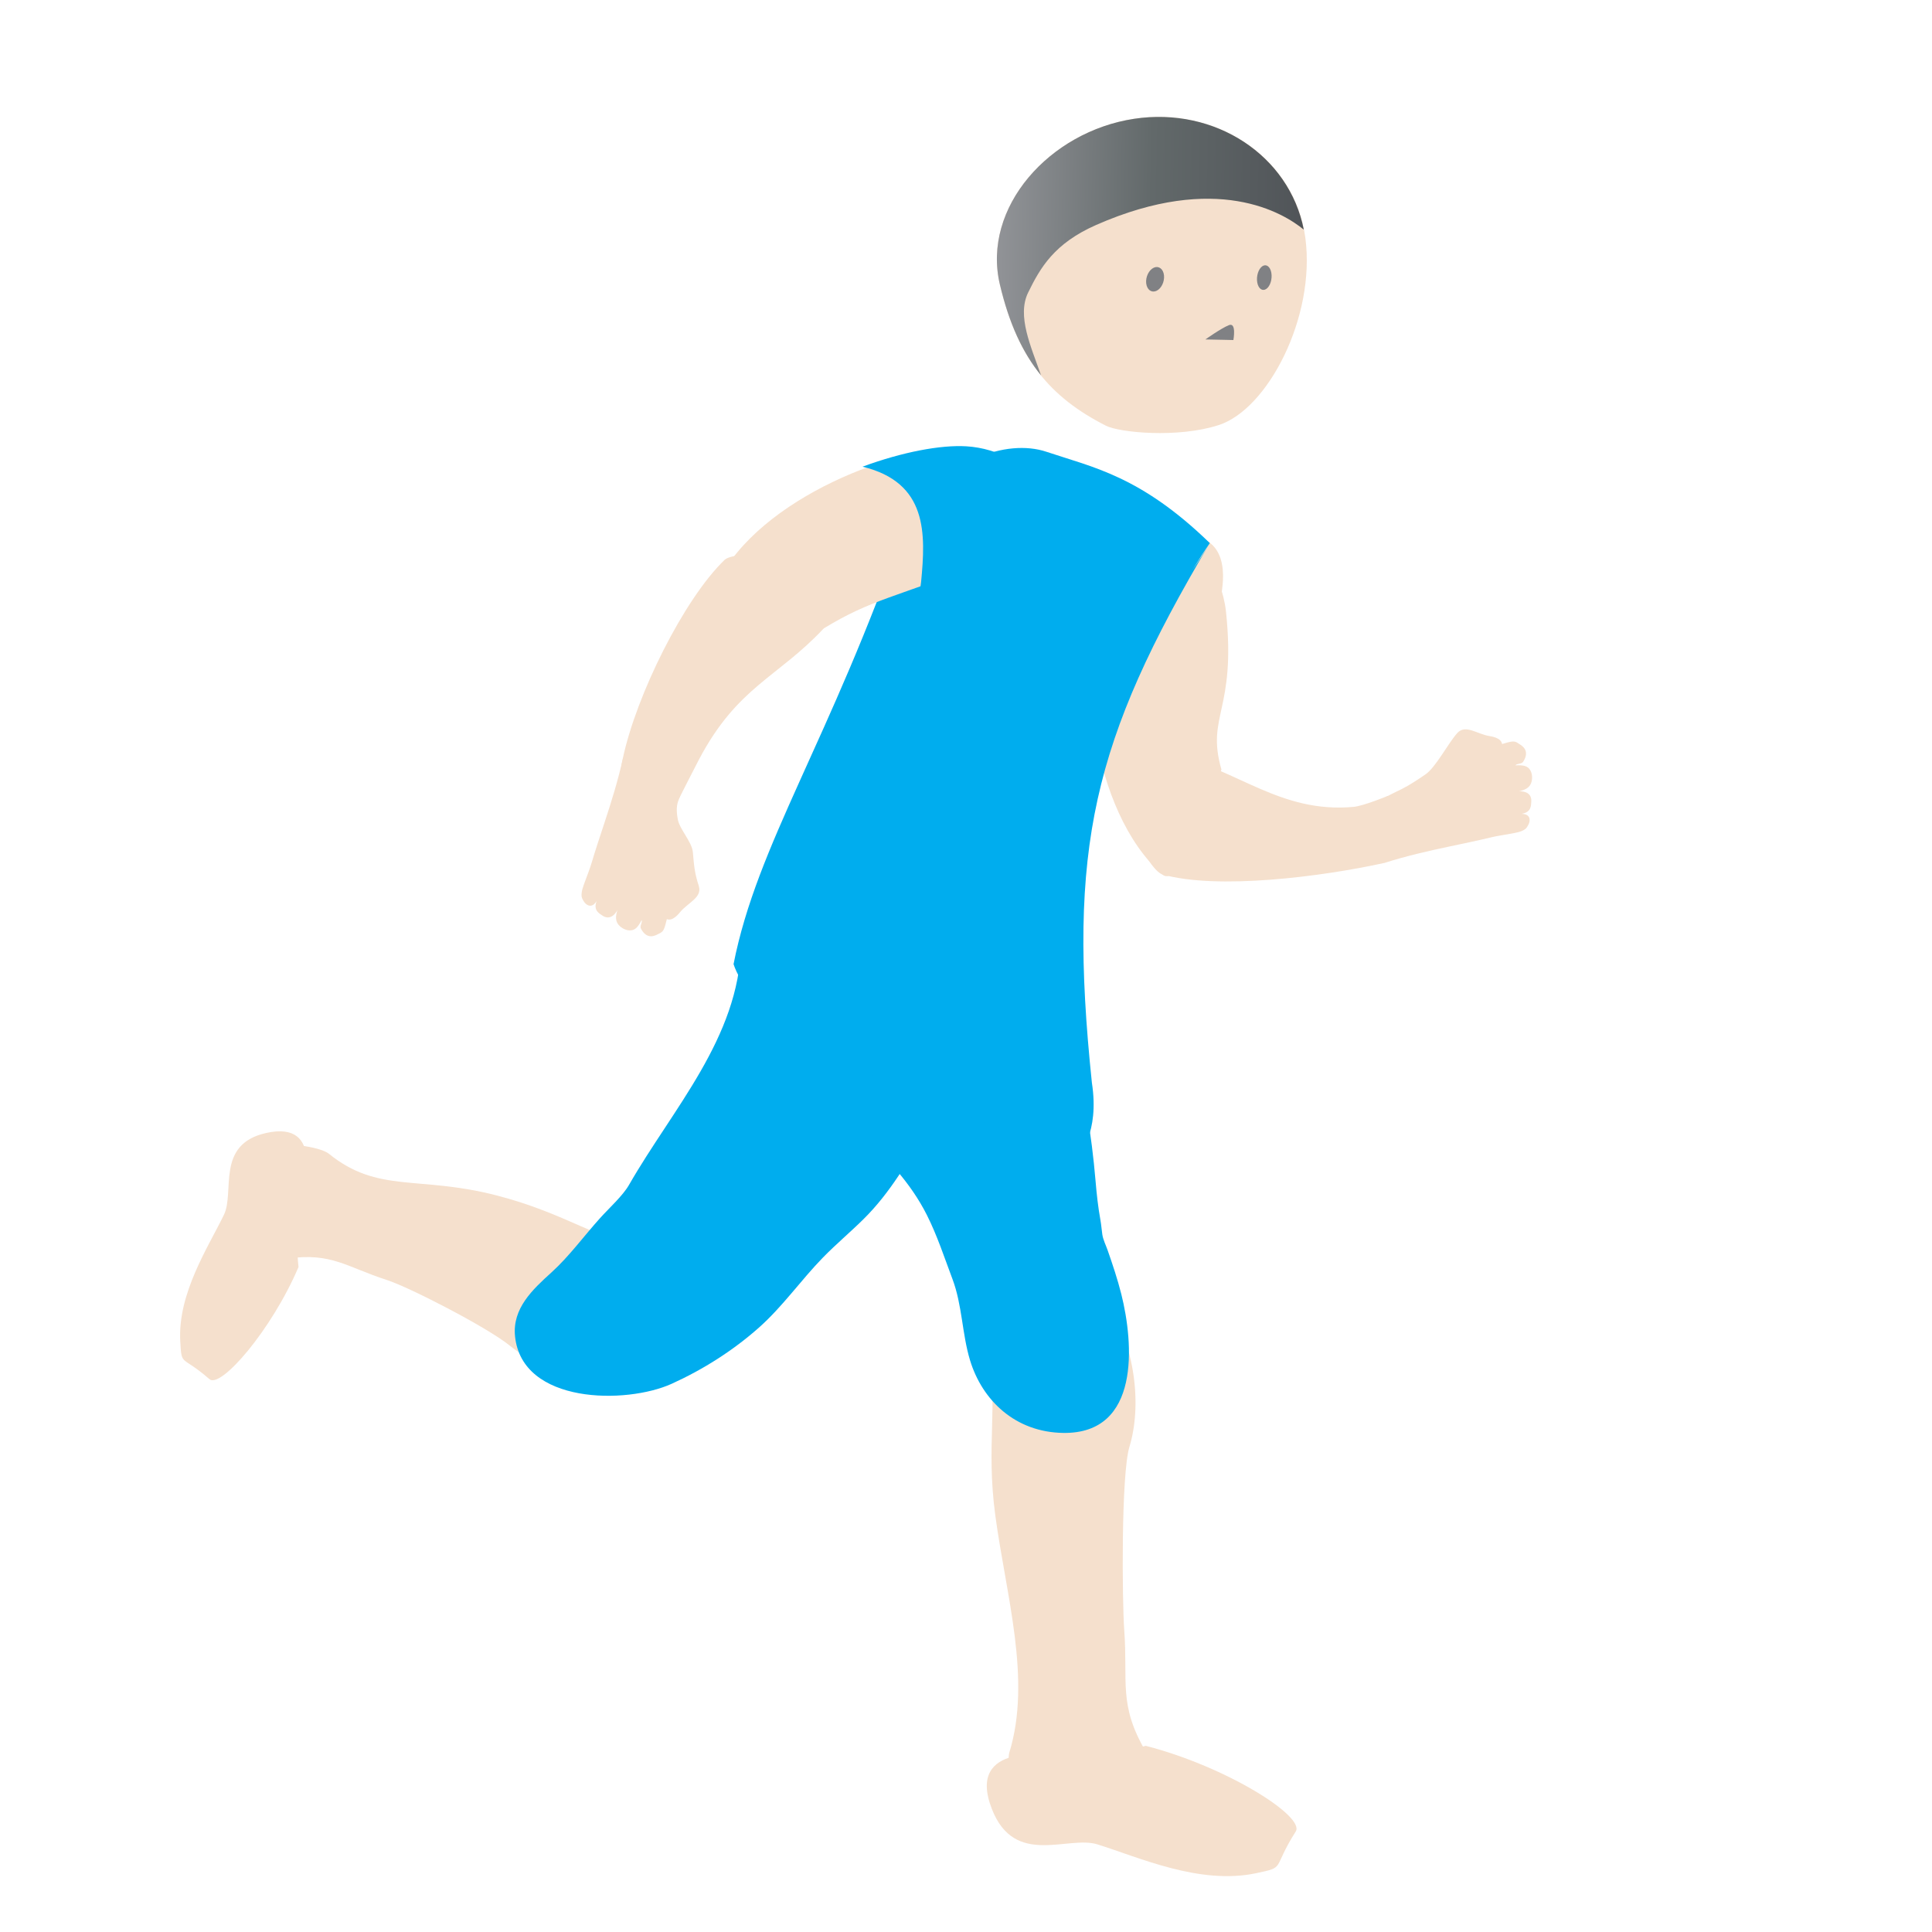 <?xml version="1.0" encoding="utf-8"?>
<!DOCTYPE svg PUBLIC "-//W3C//DTD SVG 1.1//EN" "http://www.w3.org/Graphics/SVG/1.1/DTD/svg11.dtd">
<svg version="1.1" xmlns="http://www.w3.org/2000/svg" xmlns:xlink="http://www.w3.org/1999/xlink" x="0px" y="0px" width="160px"
  height="160px" viewBox="0 0 160 160" enable-background="new 0 0 160 160" xml:space="preserve">
  <path fill="#F5E0CD" d="M107.307,151.676c-2.012,3.173-0.772,2.925-3.298,3.458
    c-4.691,0.988-9.732-1.34-13.138-2.394c-2.447-0.755-6.847,1.912-8.732-2.936
    c-2.187-5.627,4.957-4.411,5.246-4.436c0.002,0.002,2.364,0.094,3.391-0.024
    c1.077-0.123,2.615-0.366,4.111-0.762C101.556,146.297,108.098,150.428,107.307,151.676z"/>
  <path fill="#F5E0CD" d="M17.348,114.218c-2.347-2.048-2.3-1.001-2.42-3.137
    c-0.221-3.969,2.322-7.808,3.613-10.466c0.926-1.91-0.707-5.851,3.502-6.787
    c4.886-1.086,2.992,4.616,2.977,4.855c-0.001,0.003-0.374,1.926-0.405,2.782
    c-0.035,0.898-0.03,2.189,0.107,3.464C22.479,110.18,18.272,115.023,17.348,114.218z"/>
  <path fill="#F5E0CD" d="M82.427,125.504c0.89,6.624,3.015,13.558,1.167,19.617
    c-0.32,1.054,0.605,4.966,1.61,5.181c4.475,0.949,5.318,1.442,10.179-1.252
    c1.787-0.99,0.182-2.837-0.528-4.052c-2.238-3.833-1.438-5.737-1.75-9.996
    c-0.175-2.396-0.268-12.884,0.43-15.183c0.997-3.28,0.646-8.394-2.276-12.794
    c-1.973-2.965-10.28,1.662-9.449,5.28C82.713,116.244,81.632,119.595,82.427,125.504z"/>
  <path fill="#F5E0CD" d="M41.111,98.996c-6.473-1.668-9.805-0.145-13.882-3.453
    c-0.71-0.575-4.005-1.084-4.483-0.379c-2.124,3.14-2.765,3.635-2.211,8.209
    c0.202,1.681,2.122,1.025,3.276,0.858c3.643-0.523,4.856,0.685,8.225,1.772
    c1.895,0.613,8.296,3.912,10.164,5.423c2.664,2.157,7.534,3.756,12.71,2.702
    c3.489-0.712,2.327-10.149-1.339-10.741C49.582,102.745,46.884,100.483,41.111,98.996z"/>
  <path fill="#00ADEE" d="M91.289,102.233c-0.058-0.39-0.083-0.784-0.154-1.179
    c-0.198-1.095-0.311-2.131-0.405-3.242c-0.163-1.93-0.404-3.871-0.731-5.779
    c-0.273-1.595-0.629-3.178-1.037-4.744c-0.417-1.602-0.906-3.189-1.579-4.704
    c-0.578-1.303-1.269-2.592-2.161-3.709c-0.78-0.976-1.725-1.662-2.874-2.141
    c-0.122-0.051-0.249-0.117-0.377-0.153c-6.448-1.819-13.025,6.259-19.652,10.606
    c0,0,0.45,0.376,1.202,0.993c2.434,1.997,5.188,3.591,7.594,5.646
    c2.232,1.905,4.313,4.15,5.642,6.789c0.859,1.705,1.452,3.531,2.123,5.313
    c0.809,2.146,0.79,4.532,1.453,6.719c1.007,3.32,3.742,5.962,7.718,6.02
    c6.42,0.093,5.832-7.431,4.812-11.488c-0.311-1.238-0.717-2.451-1.138-3.655
    C91.582,103.116,91.356,102.678,91.289,102.233z"/>
  <path fill="#00ADEE" d="M83.708,86.956c-3.247-5.857-14.884-7.122-22.173-10.229
    c0,0-0.062,0.58-0.162,1.551c-0.184,7.675-5.667,13.543-9.284,19.855
    c-0.514,0.897-1.643,1.911-2.399,2.751c-1.329,1.475-2.552,3.162-4.022,4.494
    c-1.563,1.416-3.251,2.979-3.015,5.289c0.576,5.632,9.213,5.638,12.972,3.933
    c2.591-1.175,5.085-2.751,7.234-4.66c1.963-1.744,3.466-3.921,5.294-5.796
    c1.074-1.101,2.256-2.091,3.35-3.171c2.254-2.224,3.725-4.856,5.326-7.545
    c1.03-1.729,2.808-2.702,4.579-3.518C82.614,89.355,84.634,88.625,83.708,86.956z"/>
  <path fill="#F5E0CD" d="M96.261,72.415c4.532,1.292,13.182,0.197,18.406-0.955c0,0,1.846-1.983,1.308-3.925
    c-0.381-1.388-0.847-1.625-1.082-1.606c-0.003,0.001-1.984,0.821-2.807,0.894
    c-6.052,0.544-9.596-3.104-15.03-4.355C91.014,64.921,94.992,72.026,96.261,72.415z"/>
  <path fill="#F5E0CD" d="M96.259,72.422c-5.993-5.289-7.005-17.756-5.316-22.712
    c0.787-2.312,3.233-4.694,5.729-5.19c5.734-1.14,4.497,4.216,4.515,4.478
    c0,0.002,0.253,0.767,0.348,1.688c0.853,8.205-1.666,8.556-0.383,13.037
    C99.343,69.992,97.253,73.299,96.259,72.422z"/>
  <path fill="#F5E0CD" d="M125.85,61.633c-0.344-0.238-0.454-0.292-1.034-0.137
    c-0.604,0.159-1.239,0.4-1.855,0.494c-0.012,0.89-0.071,1.11,0.663,0.803
    c0.468-0.196,0.697-0.452,0.77-1.011c0.073-0.577-0.61-0.756-1.05-0.825
    c-1.004-0.156-1.984-1-2.66-0.248c-0.764,0.855-1.786,2.853-2.649,3.435
    c-0.633,0.427-1.251,0.848-1.934,1.194c-0.395,0.199-0.742,0.354-1.211,0.599
    c-0.303,0.157-0.529,0.438-0.705,0.72c-0.264,0.427-0.318,0.907-0.302,1.364
    c0.027,0.838,0.224,1.583,0.52,2.577c0.085,0.287,0.175,0.576,0.262,0.862
    c1.797-0.571,3.618-0.989,5.461-1.376c1.13-0.238,2.258-0.472,3.379-0.742
    c0.518-0.126,1.049-0.196,1.571-0.292c0.416-0.078,0.922-0.14,1.264-0.411
    c0.112-0.088,0.287-0.4,0.321-0.568c0.155-0.828-0.894-0.628-0.594-0.685
    c0.749-0.143,0.723-0.674,0.747-0.98c0.064-0.808-0.678-0.888-1.02-0.874
    c0.496-0.111,0.934-0.29,1.054-0.833c0.099-0.449-0.01-1.034-0.475-1.229
    c-0.272-0.115-0.589-0.094-0.876-0.086c0.151-0.175,0.51-0.094,0.64-0.292
    C126.76,62.137,126,61.736,125.85,61.633z"/>
  <path fill="#F5E0CD" d="M91.592,35.258c-4.652-2.366-7.338-5.556-8.787-11.697
    c-1.512-6.394,4.127-12.666,11.117-13.723c6.987-1.057,13.341,3.374,14.186,9.897
    c0.848,6.522-3.108,14.153-7.181,15.469C97.523,36.305,92.697,35.82,91.592,35.258z"/>
  <path fill="#808184" d="M95.906,24.009c-0.389,0.279-0.814,0.113-0.949-0.372
    c-0.136-0.484,0.07-1.106,0.459-1.388c0.388-0.28,0.812-0.113,0.947,0.371
    C96.498,23.107,96.293,23.729,95.906,24.009z"/>
  <path fill="#808184" d="M104.98,23.833c-0.3,0.316-0.665,0.196-0.817-0.268
    c-0.152-0.468-0.033-1.103,0.264-1.419c0.3-0.318,0.664-0.195,0.816,0.269
    C105.396,22.882,105.277,23.518,104.98,23.833z"/>
  <linearGradient id="SVGID_1_" gradientUnits="userSpaceOnUse" x1="115.795" y1="-4.731" x2="141.161" y2="-4.731" gradientTransform="matrix(1 0.02 -0.02 1 -33.284 22.68)">
    <stop  offset="0" style="stop-color:#919397"/>
    <stop  offset="0.5" style="stop-color:#62696A"/>
    <stop  offset="1" style="stop-color:#505458"/>
  </linearGradient>
  <path fill="url(#SVGID_1_)" d="M107.975,19.019c-1.204-6.124-7.327-10.198-14.053-9.181
    c-6.99,1.057-12.628,7.33-11.117,13.723c0.761,3.222,1.866,5.627,3.412,7.53
    c-0.845-2.425-2.017-4.933-1.069-6.868c1.005-2.055,2.162-4.064,5.622-5.589
    C100.763,14.232,106.303,17.645,107.975,19.019z"/>
  <path fill="#808184" d="M102.143,28.16c0,0,0.28-1.496-0.374-1.232c-0.655,0.265-1.943,1.183-1.943,1.183
    L102.143,28.16z"/>
  <path fill="#00ADEE" d="M100.192,44.977c-0.42,0.708-0.914,1.472-1.447,2.238
    C99.291,46.328,99.782,45.559,100.192,44.977c-5.731-5.568-9.697-6.276-13.524-7.561
    c-3.33-1.118-8.477,0.728-10.959,5.369c0.073-0.393,0.11-0.659,0.081-0.708
    c-0.302,0.5-0.767,1.064-0.916,1.629c-6.146,17.629-12.175,26.215-14.125,36.142
    c2.27,6.734,18.686,12.491,28.555,15.829c0,0,1.778-1.782,1.12-6.019
    C88.401,70.218,90.471,61.363,100.192,44.977z"/>
  <path fill="#F5E0CD" d="M60.013,46.361c-3.396,3.273-7.316,11.229-8.422,16.397
    c-0.509,2.39-0.21,2.766,2.266,3.355c1.769,0.422,2.323,0.118,2.447-0.116
    c0.002-0.001,1.158-2.298,1.592-3.116c3.182-6.022,6.504-6.761,10.318-10.833
    C69.126,45.587,60.984,45.459,60.013,46.361z"/>
  <path fill="#F5E0CD" d="M59.388,48.297c3.503-7.183,15.251-11.474,20.479-11.166
    c2.437,0.145,5.057,1.474,6.202,3.747c2.624,5.224-2.775,5.094-3.023,5.181
    c-0.002,0-0.523,0.143-1.384,0.481c-7.682,3.003-9.468,3.079-13.449,5.507
    C61.69,51.971,58.805,49.491,59.388,48.297z"/>
  <path fill="#F5E0CD" d="M54.479,77.37c0.379-0.179,0.48-0.246,0.637-0.826
    c0.166-0.6,0.278-1.275,0.505-1.853c-0.764-0.455-0.924-0.617-1.027,0.172
    c-0.066,0.502,0.04,0.83,0.487,1.172c0.462,0.356,0.96-0.148,1.241-0.493
    c0.64-0.788,1.86-1.211,1.548-2.176c-0.354-1.087-0.389-1.659-0.492-2.804
    c-0.076-0.84-1.091-1.876-1.246-2.703c-0.196-1.034-0.014-1.433,0.172-1.861
    c0.15-0.347-0.155-0.747-0.354-1.072c-0.303-0.489-0.803-0.813-1.314-1.056
    c-0.941-0.447-1.152-0.656-2.16-0.899c-0.293-0.069-0.587-0.14-0.878-0.207
    c-0.408,1.841-0.963,3.626-1.552,5.416c-0.362,1.094-0.728,2.189-1.056,3.293
    c-0.152,0.51-0.357,1.007-0.537,1.507c-0.139,0.396-0.343,0.867-0.281,1.297
    c0.022,0.141,0.201,0.449,0.332,0.564c0.637,0.55,0.989-0.455,0.889-0.171
    c-0.253,0.721,0.22,0.965,0.471,1.139c0.669,0.462,1.11-0.14,1.27-0.442
    c-0.153,0.484-0.217,0.952,0.192,1.329c0.339,0.311,0.897,0.511,1.302,0.206
    c0.235-0.177,0.376-0.46,0.513-0.713c0.075,0.218-0.175,0.489-0.069,0.699
    C53.587,77.902,54.314,77.445,54.479,77.37z"/>
  <path fill="#00ADEE" d="M86.663,40.966c2.805,5.578-2.965,5.441-3.23,5.533
    c-0.002,0.001-0.558,0.154-1.479,0.515c-2.497,0.975-4.325,1.528-5.778,1.898
    c0.039-0.239,0.083-0.476,0.106-0.721c0.382-3.979,0.561-8.229-4.852-9.543
    c3.299-1.216,6.465-1.815,8.605-1.687C82.641,37.115,85.442,38.534,86.663,40.966z"/>

</svg>
